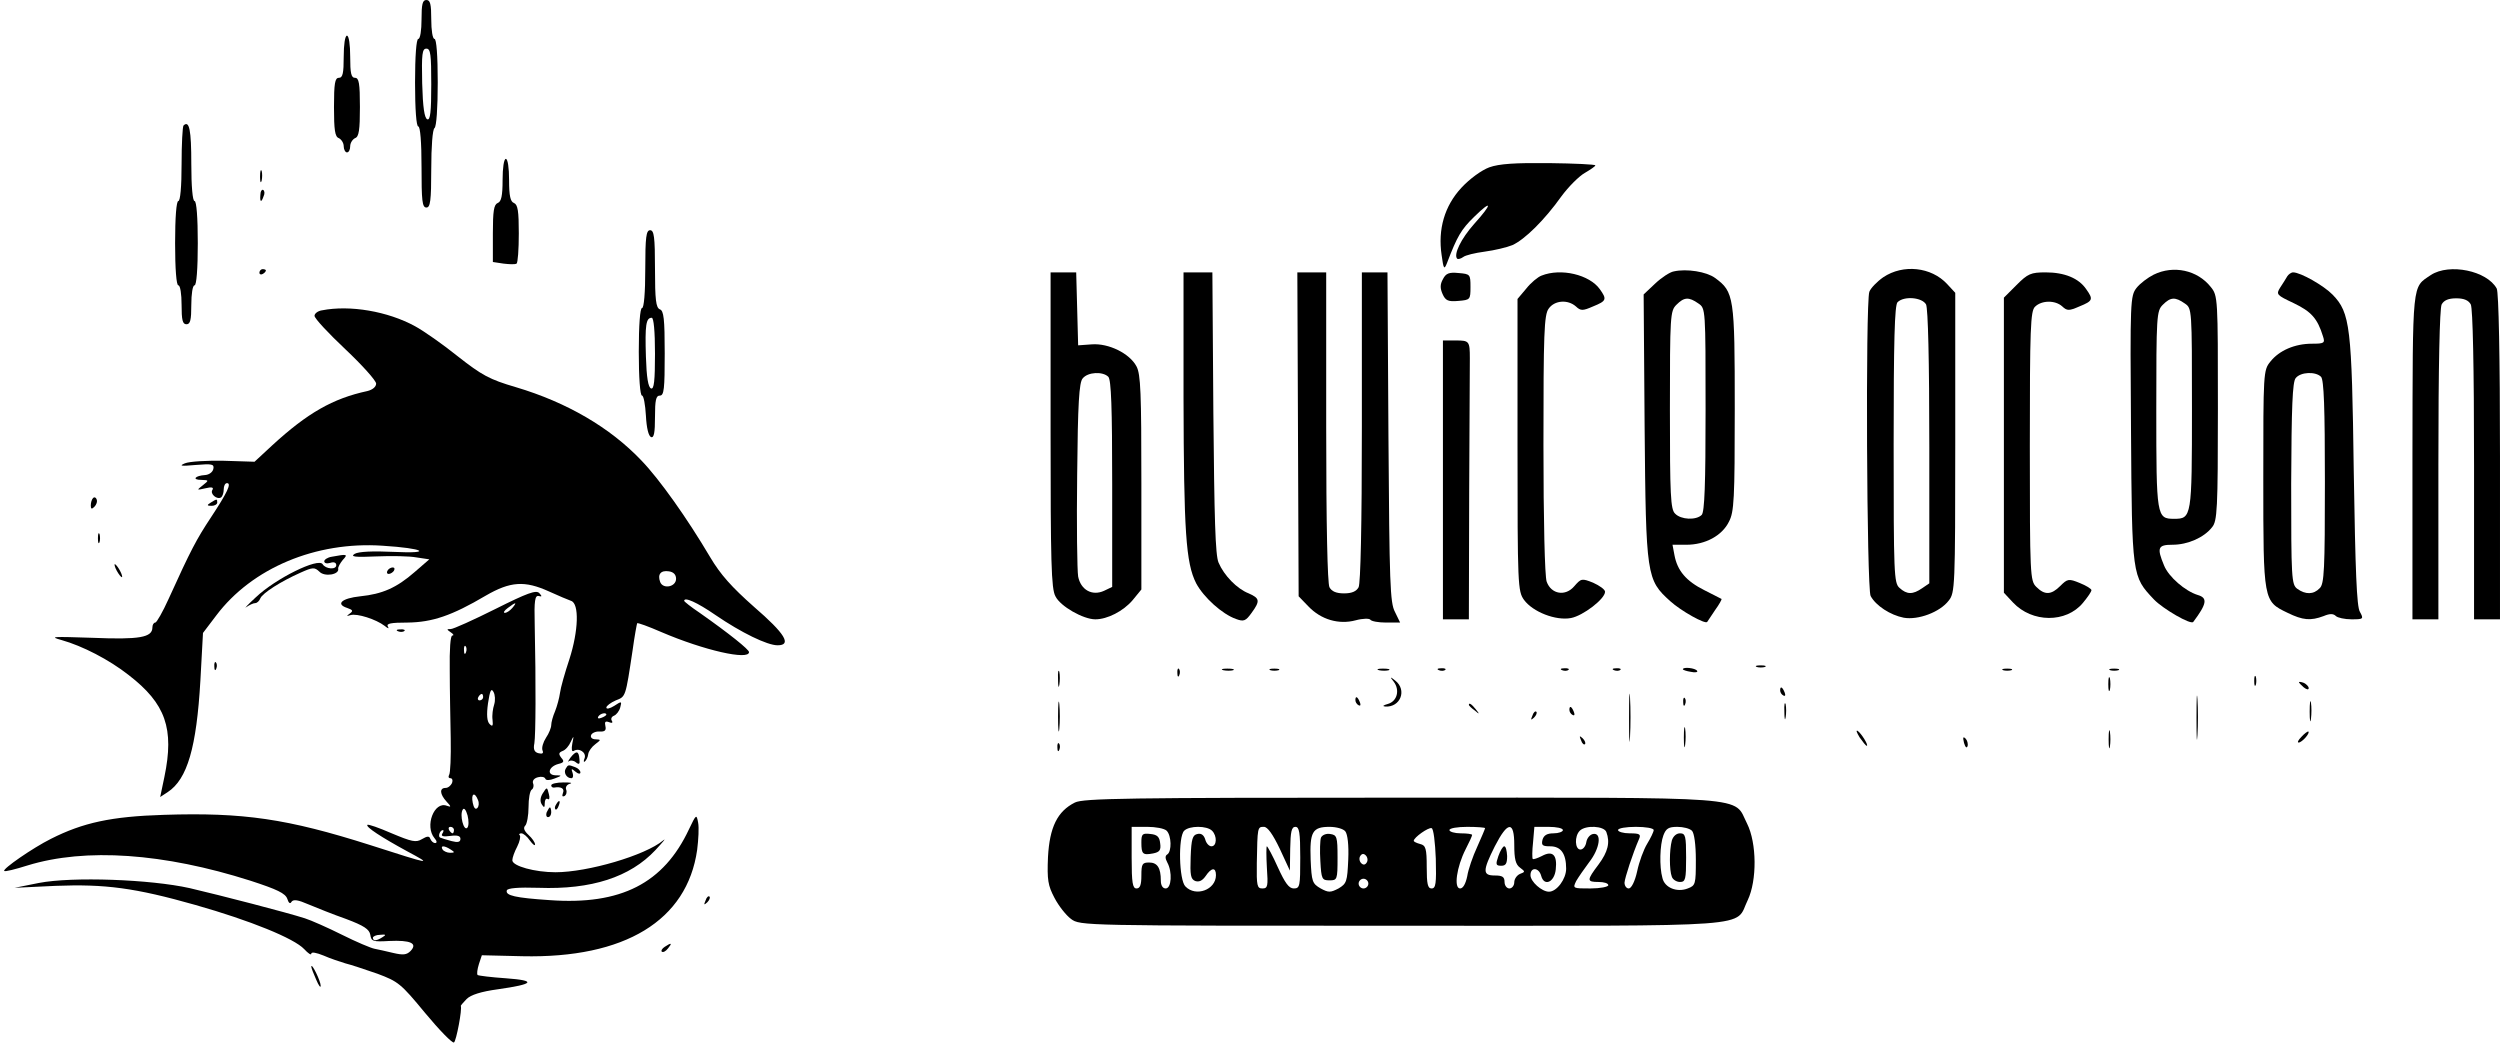 <?xml version="1.0" standalone="no"?>
<!DOCTYPE svg PUBLIC "-//W3C//DTD SVG 20010904//EN"
 "http://www.w3.org/TR/2001/REC-SVG-20010904/DTD/svg10.dtd">
<svg version="1.0" xmlns="http://www.w3.org/2000/svg"
 width="771pt" height="324pt" viewBox="0 0 771 324"
 preserveAspectRatio="xMidYMid meet">

<g transform="translate(0,324) scale(0.1,-0.1)"
fill="#000000" stroke="none">
<path d="M1300 3180 c0 -33 -4 -60 -10 -60 -6 0 -10 -52 -10 -135 0 -83 4
-135 10 -135 6 0 10 -48 10 -125 0 -104 2 -125 15 -125 12 0 15 20 15 119 0
69 4 122 10 126 6 4 10 62 10 141 0 83 -4 134 -10 134 -6 0 -10 27 -10 60 0
47 -3 60 -15 60 -12 0 -15 -13 -15 -60z m30 -201 c0 -84 -3 -110 -12 -107 -9
3 -14 37 -16 111 -2 91 0 107 13 107 13 0 15 -18 15 -111z"/>
<path d="M1060 3065 c0 -51 -3 -65 -15 -65 -12 0 -15 -17 -15 -90 0 -71 3 -92
15 -96 8 -4 15 -15 15 -25 0 -10 5 -19 10 -19 6 0 10 9 10 19 0 10 7 21 15 25
12 4 15 25 15 96 0 73 -3 90 -15 90 -12 0 -15 14 -15 65 0 37 -4 65 -10 65 -6
0 -10 -28 -10 -65z"/>
<path d="M566 2853 c-3 -3 -6 -57 -6 -120 0 -69 -4 -113 -10 -113 -6 0 -10
-50 -10 -130 0 -80 4 -130 10 -130 6 0 10 -27 10 -60 0 -47 3 -60 15 -60 12 0
15 13 15 60 0 33 4 60 10 60 6 0 10 50 10 130 0 80 -4 130 -10 130 -6 0 -10
45 -10 114 0 105 -6 136 -24 119z"/>
<path d="M1550 2685 c0 -49 -4 -67 -15 -71 -12 -5 -15 -25 -15 -94 l0 -88 33
-5 c17 -2 35 -3 40 0 4 2 7 44 7 93 0 69 -3 89 -15 94 -11 4 -15 22 -15 71 0
37 -4 65 -10 65 -6 0 -10 -28 -10 -65z"/>
<path d="M4593 2724 c-24 -9 -60 -35 -86 -63 -52 -56 -73 -128 -61 -208 6 -44
8 -46 17 -23 31 81 43 102 83 141 57 56 57 41 0 -22 -40 -45 -64 -94 -52 -107
3 -2 11 0 18 5 7 6 37 13 67 17 30 4 68 13 85 20 38 17 99 77 151 150 22 30
55 63 73 73 17 10 32 20 32 23 0 3 -64 6 -143 7 -105 1 -153 -2 -184 -13z"/>
<path d="M802 2695 c0 -16 2 -22 5 -12 2 9 2 23 0 30 -3 6 -5 -1 -5 -18z"/>
<path d="M803 2639 c-2 -23 3 -25 10 -4 4 8 3 16 -1 19 -4 3 -9 -4 -9 -15z"/>
<path d="M1990 2410 c0 -73 -4 -120 -10 -120 -6 0 -10 -52 -10 -135 0 -79 4
-135 10 -135 5 0 10 -28 12 -62 2 -38 8 -63 16 -66 9 -3 12 14 12 62 0 52 3
66 15 66 13 0 15 21 15 130 0 107 -3 132 -15 136 -12 5 -15 29 -15 125 0 99
-3 119 -15 119 -12 0 -15 -20 -15 -120z m30 -261 c0 -84 -3 -110 -12 -107 -9
3 -14 34 -16 98 -3 97 0 120 18 120 6 0 10 -41 10 -111z"/>
<path d="M800 2399 c0 -5 5 -7 10 -4 6 3 10 8 10 11 0 2 -4 4 -10 4 -5 0 -10
-5 -10 -11z"/>
<path d="M5162 2403 c-12 -2 -38 -19 -58 -38 l-35 -33 3 -409 c4 -461 6 -471
79 -537 33 -30 108 -72 114 -64 1 2 12 18 24 36 13 18 22 34 20 35 -2 1 -26
13 -53 27 -56 28 -83 60 -92 108 l-6 32 43 0 c58 0 110 28 131 71 16 30 18 69
18 349 0 345 -2 360 -61 403 -26 19 -87 29 -127 20z m76 -99 c22 -15 22 -16
22 -328 0 -229 -3 -315 -12 -324 -17 -17 -64 -15 -82 4 -14 13 -16 56 -16 320
0 291 1 305 20 324 24 24 38 25 68 4z"/>
<path d="M5808 2385 c-20 -14 -39 -34 -43 -45 -12 -36 -8 -916 4 -938 16 -30
61 -59 102 -67 44 -8 112 17 139 53 19 24 20 41 20 487 l0 462 -25 27 c-49 53
-136 62 -197 21z m132 -84 c6 -13 10 -169 10 -440 l0 -420 -22 -15 c-29 -20
-47 -20 -70 1 -17 15 -18 42 -18 443 0 318 3 429 12 438 20 20 76 15 88 -7z"/>
<path d="M6642 2393 c-18 -9 -42 -27 -53 -41 -19 -25 -20 -38 -17 -436 3 -455
3 -453 71 -525 28 -29 114 -79 121 -69 42 56 45 74 14 83 -39 12 -90 56 -104
91 -23 55 -19 64 26 64 47 0 97 22 122 54 16 19 18 54 18 367 0 340 0 347 -22
374 -41 52 -115 68 -176 38z m96 -89 c22 -15 22 -16 22 -324 0 -335 -1 -340
-55 -340 -54 0 -55 6 -55 336 0 291 1 305 20 324 24 24 38 25 68 4z"/>
<path d="M7497 2392 c-59 -40 -56 -13 -57 -559 l0 -503 40 0 40 0 0 476 c0
308 4 482 10 495 7 13 21 19 45 19 24 0 38 -6 45 -19 6 -13 10 -187 10 -495
l0 -476 40 0 40 0 0 501 c0 310 -4 507 -10 519 -30 55 -146 79 -203 42z"/>
<path d="M3240 1915 c0 -408 2 -491 15 -514 15 -31 86 -71 123 -71 37 0 86 25
115 59 l27 33 0 329 c0 276 -2 335 -15 359 -21 40 -86 72 -138 68 l-42 -3 -3
113 -3 112 -39 0 -40 0 0 -485z m178 163 c9 -9 12 -96 12 -330 l0 -318 -25
-12 c-37 -17 -72 3 -80 44 -3 18 -5 159 -3 314 2 220 6 285 17 297 16 20 62
22 79 5z"/>
<path d="M3650 2013 c1 -412 7 -509 39 -572 23 -43 80 -95 123 -110 24 -9 30
-6 48 19 27 37 25 45 -9 60 -36 14 -76 55 -93 95 -10 23 -13 136 -16 463 l-3
432 -45 0 -44 0 0 -387z"/>
<path d="M4003 1901 l2 -500 30 -31 c39 -41 94 -57 146 -43 22 6 42 6 45 2 3
-5 25 -9 49 -9 l43 0 -16 33 c-15 28 -17 88 -20 540 l-3 507 -39 0 -40 0 0
-476 c0 -308 -4 -482 -10 -495 -7 -13 -21 -19 -45 -19 -24 0 -38 6 -45 19 -6
13 -10 187 -10 495 l0 476 -45 0 -44 0 2 -499z"/>
<path d="M4450 2379 c-9 -16 -9 -28 -1 -46 9 -20 17 -24 49 -21 36 3 37 4 37
43 0 39 -1 40 -37 43 -29 3 -39 -1 -48 -19z"/>
<path d="M4754 2390 c-11 -4 -33 -22 -47 -40 l-27 -32 0 -450 c0 -435 1 -451
20 -478 27 -37 98 -65 145 -56 37 7 105 59 105 81 0 7 -17 19 -37 28 -35 14
-37 13 -58 -11 -27 -32 -71 -25 -85 14 -6 15 -10 192 -10 422 0 344 2 401 16
420 18 26 59 29 84 7 15 -14 21 -14 53 0 42 17 43 22 21 53 -32 45 -120 66
-180 42z"/>
<path d="M6219 2361 l-39 -39 0 -455 0 -455 28 -30 c59 -63 164 -64 216 -1 14
17 26 34 26 39 0 4 -16 14 -36 22 -34 14 -38 13 -60 -9 -28 -28 -48 -29 -74
-3 -19 19 -20 33 -20 434 0 364 2 417 16 430 20 20 62 21 84 1 15 -14 21 -14
53 0 42 17 43 22 21 53 -23 34 -67 52 -125 52 -46 0 -55 -4 -90 -39z"/>
<path d="M7054 2388 c-4 -7 -14 -23 -22 -35 -13 -21 -11 -23 42 -48 54 -26 73
-47 90 -102 7 -21 4 -23 -34 -23 -53 0 -101 -21 -128 -55 -22 -27 -22 -34 -22
-362 0 -378 0 -377 75 -413 47 -23 71 -25 111 -10 19 8 30 8 38 0 5 -5 27 -10
48 -10 37 0 38 1 26 23 -10 16 -14 125 -19 432 -6 449 -11 490 -65 546 -27 28
-99 69 -122 69 -6 0 -14 -6 -18 -12z m104 -310 c9 -9 12 -95 12 -324 0 -271
-2 -315 -16 -328 -19 -20 -44 -20 -69 -2 -18 13 -19 31 -19 324 1 238 4 315
14 326 15 19 61 21 78 4z"/>
<path d="M993 2283 c-13 -2 -23 -10 -23 -17 0 -8 43 -54 95 -103 52 -49 95
-97 95 -106 0 -10 -11 -19 -27 -23 -107 -23 -185 -68 -293 -167 l-55 -51 -95
3 c-52 1 -106 -2 -120 -8 -19 -8 -12 -9 33 -5 51 4 58 3 55 -12 -2 -10 -13
-18 -25 -19 -32 -2 -42 -15 -12 -15 24 -1 24 -1 4 -17 -19 -15 -19 -15 8 -9
20 5 27 3 22 -5 -8 -12 14 -31 27 -23 4 3 8 14 8 25 0 10 4 19 10 19 15 0 1
-29 -49 -105 -45 -68 -62 -100 -131 -252 -18 -40 -37 -73 -41 -73 -5 0 -9 -7
-9 -15 0 -31 -40 -38 -185 -32 -123 4 -135 4 -95 -7 64 -18 146 -60 207 -108
114 -88 141 -165 110 -314 l-13 -62 23 15 c61 40 89 138 101 344 l8 147 41 54
c110 146 307 229 513 215 128 -8 158 -25 34 -19 -64 3 -108 1 -120 -6 -15 -9
1 -11 66 -8 47 2 103 1 124 -3 l40 -6 -45 -39 c-56 -49 -100 -68 -168 -75 -57
-6 -77 -24 -40 -36 17 -6 19 -9 8 -17 -11 -8 -11 -9 2 -5 20 6 79 -13 105 -33
11 -9 15 -10 10 -2 -5 9 9 12 61 12 76 1 136 21 241 83 76 44 120 47 195 13
29 -13 59 -26 68 -29 26 -8 23 -93 -5 -180 -14 -42 -27 -88 -29 -104 -2 -15
-9 -41 -15 -56 -7 -16 -12 -35 -12 -43 0 -8 -7 -26 -16 -39 -9 -14 -14 -31
-11 -39 4 -9 0 -12 -12 -9 -13 3 -17 12 -13 31 4 26 5 177 1 367 -2 73 1 89
12 87 11 -3 11 -1 2 9 -10 10 -37 0 -135 -49 -68 -34 -130 -62 -138 -62 -13 0
-13 -1 0 -10 8 -5 11 -10 5 -10 -6 0 -9 -42 -8 -108 0 -59 2 -153 3 -209 1
-57 -1 -107 -5 -113 -3 -5 -2 -10 4 -10 6 0 8 -7 5 -15 -4 -8 -12 -15 -20 -15
-19 0 -18 -19 3 -42 15 -16 15 -18 1 -13 -39 15 -69 -63 -38 -100 8 -9 8 -15
2 -15 -6 0 -12 6 -15 13 -3 9 -9 9 -26 -1 -18 -11 -31 -8 -93 18 -39 17 -73
29 -75 26 -6 -6 43 -38 122 -81 80 -43 79 -43 -114 19 -255 81 -390 101 -636
93 -162 -5 -249 -24 -348 -74 -56 -28 -150 -93 -144 -99 2 -3 34 5 72 17 179
55 420 38 687 -47 83 -27 108 -39 114 -56 4 -13 9 -17 13 -9 6 8 20 6 52 -8
24 -10 76 -31 116 -45 56 -21 72 -32 75 -49 3 -20 8 -22 58 -19 66 3 89 -7 66
-31 -12 -12 -23 -13 -53 -6 -21 5 -47 11 -58 13 -11 2 -56 21 -100 43 -44 22
-96 45 -115 51 -56 18 -257 70 -355 93 -121 27 -361 36 -465 16 l-75 -15 126
6 c153 6 245 -6 432 -59 169 -48 304 -103 335 -136 12 -13 22 -20 22 -14 0 6
16 3 38 -6 20 -9 51 -19 67 -24 17 -4 61 -19 99 -32 64 -24 72 -30 147 -121
44 -53 84 -94 89 -91 7 4 26 104 21 113 0 1 8 11 18 21 13 13 45 23 96 30 113
16 121 27 25 34 -45 3 -84 8 -87 10 -3 3 -1 18 4 34 l9 27 125 -3 c316 -7 508
110 539 328 4 32 6 69 3 84 -5 27 -6 26 -28 -20 -78 -167 -210 -235 -430 -219
-105 7 -137 14 -132 30 2 7 35 10 98 8 163 -6 282 33 360 116 24 26 35 39 24
30 -55 -46 -232 -98 -332 -98 -63 0 -133 19 -133 37 0 8 7 27 15 42 8 16 11
31 8 35 -4 3 -1 6 5 6 6 0 18 -10 26 -22 9 -12 16 -18 16 -12 0 6 -9 19 -20
29 -14 13 -17 22 -10 29 5 5 10 31 10 57 0 26 4 50 10 54 5 3 7 12 4 19 -3 8
3 16 15 19 11 3 21 1 23 -5 2 -5 13 -5 28 1 24 9 24 10 3 10 -28 1 -21 27 9
35 17 4 19 8 9 19 -9 12 -8 16 4 21 9 3 20 16 25 28 10 21 10 20 5 -5 -3 -17
-2 -26 4 -23 17 11 40 -5 34 -22 -4 -9 -3 -14 1 -10 4 3 9 13 10 22 1 9 11 23
22 31 18 14 18 14 1 15 -11 0 -17 6 -14 13 2 6 14 12 26 11 17 -1 21 4 18 17
-3 13 0 16 11 12 9 -4 13 -2 9 4 -4 6 -1 13 7 16 7 3 16 14 19 26 5 19 4 19
-19 4 -13 -8 -24 -11 -24 -5 0 5 13 15 29 22 31 12 30 9 52 155 6 44 13 81 14
83 2 2 35 -10 74 -27 133 -57 271 -88 271 -62 0 8 -61 57 -152 121 -27 18 -48
35 -48 37 0 13 39 -4 97 -44 79 -54 159 -93 191 -93 45 0 23 36 -72 118 -70
62 -104 100 -136 154 -71 120 -156 240 -212 298 -96 101 -229 179 -387 226
-82 24 -105 37 -179 95 -46 37 -106 79 -132 93 -84 46 -201 66 -287 49z m1092
-828 c0 -25 -40 -33 -49 -10 -9 24 2 37 27 33 14 -2 22 -10 22 -23z m-505 -90
c-7 -8 -17 -15 -23 -15 -6 0 -2 7 9 15 25 19 30 19 14 0z m-143 -137 c-3 -8
-6 -5 -6 6 -1 11 2 17 5 13 3 -3 4 -12 1 -19z m87 -161 c-4 -12 -7 -33 -5 -47
2 -19 0 -22 -9 -13 -8 8 -10 28 -5 64 6 40 10 48 17 35 5 -9 6 -26 2 -39z
m-34 23 c0 -5 -5 -10 -11 -10 -5 0 -7 5 -4 10 3 6 8 10 11 10 2 0 4 -4 4 -10z
m380 -54 c0 -2 -7 -7 -16 -10 -8 -3 -12 -2 -9 4 6 10 25 14 25 6z m-396 -263
c4 -9 3 -20 -2 -25 -6 -6 -11 1 -14 16 -6 29 6 35 16 9z m-33 -86 c-11 -11
-24 40 -14 56 4 7 10 0 15 -18 4 -16 4 -33 -1 -38z m-41 -7 c0 -5 -2 -10 -4
-10 -3 0 -8 5 -11 10 -3 6 -1 10 4 10 6 0 11 -4 11 -10z m-36 -11 c-5 -8 3
-10 25 -7 22 3 31 0 31 -9 0 -10 -8 -12 -27 -7 -16 4 -31 9 -36 11 -7 4 0 23
9 23 3 0 2 -5 -2 -11z m26 -49 c13 -8 13 -10 -2 -10 -9 0 -20 5 -23 10 -8 13
5 13 25 0z m-210 -270 c-18 -12 -30 -13 -30 -2 0 4 10 9 22 9 18 2 20 0 8 -7z"/>
<path d="M4450 1760 l0 -430 40 0 40 0 1 395 c1 217 2 402 2 410 0 53 -2 55
-43 55 l-40 0 0 -430z"/>
<path d="M287 1704 c-4 -4 -7 -14 -7 -23 0 -11 3 -12 11 -4 6 6 10 16 7 23 -2
6 -7 8 -11 4z"/>
<path d="M650 1690 c-13 -8 -12 -10 3 -10 9 0 17 5 17 10 0 12 -1 12 -20 0z"/>
<path d="M302 1580 c0 -14 2 -19 5 -12 2 6 2 18 0 25 -3 6 -5 1 -5 -13z"/>
<path d="M1023 1523 c-13 -2 -23 -9 -23 -14 0 -6 8 -8 18 -5 12 4 19 1 19 -7
0 -15 -33 -12 -42 3 -13 21 -145 -44 -206 -102 -25 -23 -38 -37 -29 -30 9 6
21 12 27 12 6 0 13 7 16 15 7 16 63 52 124 79 38 17 43 17 58 3 16 -17 62 -9
58 9 -1 5 6 17 14 27 17 18 14 19 -34 10z"/>
<path d="M360 1480 c6 -11 13 -20 16 -20 2 0 0 9 -6 20 -6 11 -13 20 -16 20
-2 0 0 -9 6 -20z"/>
<path d="M1195 1480 c-3 -5 -2 -10 4 -10 5 0 13 5 16 10 3 6 2 10 -4 10 -5 0
-13 -4 -16 -10z"/>
<path d="M1228 1293 c7 -3 16 -2 19 1 4 3 -2 6 -13 5 -11 0 -14 -3 -6 -6z"/>
<path d="M661 1184 c0 -11 3 -14 6 -6 3 7 2 16 -1 19 -3 4 -6 -2 -5 -13z"/>
<path d="M5418 1183 c6 -2 18 -2 25 0 6 3 1 5 -13 5 -14 0 -19 -2 -12 -5z"/>
<path d="M3263 1145 c0 -22 2 -30 4 -17 2 12 2 30 0 40 -3 9 -5 -1 -4 -23z"/>
<path d="M3631 1164 c0 -11 3 -14 6 -6 3 7 2 16 -1 19 -3 4 -6 -2 -5 -13z"/>
<path d="M3773 1173 c9 -2 23 -2 30 0 6 3 -1 5 -18 5 -16 0 -22 -2 -12 -5z"/>
<path d="M3918 1173 c6 -2 18 -2 25 0 6 3 1 5 -13 5 -14 0 -19 -2 -12 -5z"/>
<path d="M4253 1173 c9 -2 23 -2 30 0 6 3 -1 5 -18 5 -16 0 -22 -2 -12 -5z"/>
<path d="M4438 1173 c7 -3 16 -2 19 1 4 3 -2 6 -13 5 -11 0 -14 -3 -6 -6z"/>
<path d="M4818 1173 c7 -3 16 -2 19 1 4 3 -2 6 -13 5 -11 0 -14 -3 -6 -6z"/>
<path d="M4978 1173 c7 -3 16 -2 19 1 4 3 -2 6 -13 5 -11 0 -14 -3 -6 -6z"/>
<path d="M5190 1176 c0 -2 11 -6 25 -8 13 -3 22 -1 19 3 -5 9 -44 13 -44 5z"/>
<path d="M6178 1173 c6 -2 18 -2 25 0 6 3 1 5 -13 5 -14 0 -19 -2 -12 -5z"/>
<path d="M6508 1173 c6 -2 18 -2 25 0 6 3 1 5 -13 5 -14 0 -19 -2 -12 -5z"/>
<path d="M6502 1130 c0 -19 2 -27 5 -17 2 9 2 25 0 35 -3 9 -5 1 -5 -18z"/>
<path d="M6952 1140 c0 -14 2 -19 5 -12 2 6 2 18 0 25 -3 6 -5 1 -5 -13z"/>
<path d="M4298 1138 c20 -26 11 -61 -18 -69 -14 -4 -18 -7 -8 -8 47 -3 68 51
31 80 -16 13 -17 12 -5 -3z"/>
<path d="M5024 1025 c0 -66 1 -92 3 -57 2 34 2 88 0 120 -2 31 -3 3 -3 -63z"/>
<path d="M7090 1136 c0 -2 7 -9 15 -16 9 -7 15 -8 15 -2 0 5 -7 12 -15 16 -8
3 -15 4 -15 2z"/>
<path d="M6774 1025 c0 -60 1 -84 3 -52 2 32 2 81 0 110 -2 29 -3 3 -3 -58z"/>
<path d="M5490 1111 c0 -6 4 -13 10 -16 6 -3 7 1 4 9 -7 18 -14 21 -14 7z"/>
<path d="M3263 1030 c0 -41 2 -58 4 -37 2 20 2 54 0 75 -2 20 -4 3 -4 -38z"/>
<path d="M4180 1081 c0 -6 4 -13 10 -16 6 -3 7 1 4 9 -7 18 -14 21 -14 7z"/>
<path d="M5191 1074 c0 -11 3 -14 6 -6 3 7 2 16 -1 19 -3 4 -6 -2 -5 -13z"/>
<path d="M7123 1045 c0 -27 2 -38 4 -22 2 15 2 37 0 50 -2 12 -4 0 -4 -28z"/>
<path d="M5503 1045 c0 -22 2 -30 4 -17 2 12 2 30 0 40 -3 9 -5 -1 -4 -23z"/>
<path d="M4530 1066 c0 -2 8 -10 18 -17 15 -13 16 -12 3 4 -13 16 -21 21 -21
13z"/>
<path d="M4840 1051 c0 -6 4 -13 10 -16 6 -3 7 1 4 9 -7 18 -14 21 -14 7z"/>
<path d="M4726 1033 c-6 -14 -5 -15 5 -6 7 7 10 15 7 18 -3 3 -9 -2 -12 -12z"/>
<path d="M5193 965 c0 -27 2 -38 4 -22 2 15 2 37 0 50 -2 12 -4 0 -4 -28z"/>
<path d="M6503 960 c0 -25 2 -35 4 -22 2 12 2 32 0 45 -2 12 -4 2 -4 -23z"/>
<path d="M5735 966 c10 -14 19 -26 22 -26 7 0 -17 39 -28 46 -6 3 -3 -5 6 -20z"/>
<path d="M7098 968 c-10 -10 -14 -18 -9 -18 10 0 36 29 30 34 -2 1 -12 -6 -21
-16z"/>
<path d="M4876 957 c3 -10 9 -15 12 -12 3 3 0 11 -7 18 -10 9 -11 8 -5 -6z"/>
<path d="M6057 949 c4 -13 8 -18 11 -10 2 7 -1 18 -6 23 -8 8 -9 4 -5 -13z"/>
<path d="M3261 934 c0 -11 3 -14 6 -6 3 7 2 16 -1 19 -3 4 -6 -2 -5 -13z"/>
<path d="M1759 903 c-7 -10 -9 -15 -5 -11 5 4 15 3 22 -3 10 -8 13 -6 11 10
-2 26 -10 27 -28 4z"/>
<path d="M1745 870 c-8 -12 2 -30 17 -30 5 0 7 7 4 16 -5 14 -4 15 9 4 8 -7
15 -8 15 -2 0 5 -7 13 -16 16 -21 8 -22 8 -29 -4z"/>
<path d="M1700 818 c0 -4 3 -7 8 -7 23 4 34 -3 28 -17 -3 -9 -2 -12 5 -9 6 4
8 13 5 20 -3 8 3 16 12 18 9 3 0 4 -20 4 -21 0 -38 -4 -38 -9z"/>
<path d="M1673 792 c-7 -12 -8 -24 -2 -33 7 -11 9 -10 9 4 0 10 4 16 9 13 5
-4 7 3 4 14 -6 24 -6 24 -20 2z"/>
<path d="M3315 765 c-54 -27 -78 -76 -83 -168 -3 -71 0 -88 20 -126 13 -25 36
-54 51 -65 28 -21 35 -21 1020 -21 1119 0 1025 -7 1067 79 29 61 28 176 -2
236 -44 86 36 80 -1068 80 -843 0 -979 -2 -1005 -15z m283 -87 c15 -15 16 -64
2 -73 -7 -4 -7 -12 0 -25 16 -29 13 -80 -5 -80 -9 0 -15 9 -15 24 0 40 -11 56
-36 56 -21 0 -24 -4 -24 -40 0 -29 -4 -40 -15 -40 -12 0 -15 17 -15 95 l0 95
48 0 c26 0 53 -5 60 -12z m140 0 c16 -16 15 -48 -2 -48 -7 0 -16 9 -19 21 -4
13 -12 20 -24 17 -15 -3 -19 -15 -21 -71 -2 -56 0 -68 14 -74 12 -4 22 1 32
15 18 27 32 28 32 3 0 -45 -62 -68 -94 -35 -20 19 -23 153 -4 172 16 16 70 16
86 0z m209 -56 l31 -67 1 68 c1 52 4 67 16 67 12 0 15 -17 15 -95 0 -88 -1
-95 -20 -95 -15 0 -27 17 -49 65 -16 36 -32 65 -34 65 -2 0 -2 -29 0 -65 4
-58 3 -65 -14 -65 -16 0 -18 8 -17 78 2 112 2 112 22 112 11 0 27 -22 49 -68z
m202 54 c7 -9 11 -42 9 -87 -3 -68 -5 -74 -30 -89 -25 -13 -31 -13 -55 0 -26
15 -28 21 -31 89 -3 85 5 101 58 101 21 0 43 -6 49 -14z m279 -84 c2 -77 0
-92 -13 -92 -12 0 -15 14 -15 66 0 57 -3 67 -20 71 -11 3 -20 7 -20 10 0 10
45 42 55 39 6 -1 11 -44 13 -94z m152 94 c0 -2 -11 -28 -24 -57 -14 -30 -28
-71 -31 -91 -5 -24 -13 -38 -22 -38 -20 0 -11 66 17 121 11 21 20 41 20 44 0
3 -16 5 -35 5 -19 0 -35 5 -35 10 0 6 25 10 55 10 30 0 55 -2 55 -4z m90 -52
c0 -43 4 -60 18 -70 16 -12 16 -13 0 -19 -10 -4 -18 -16 -18 -26 0 -10 -7 -19
-15 -19 -8 0 -15 9 -15 20 0 16 -7 20 -30 20 -38 0 -38 14 0 90 40 78 60 79
60 4z m150 46 c0 -5 -13 -10 -29 -10 -20 0 -30 -6 -34 -20 -4 -17 0 -20 24
-20 33 0 49 -23 49 -69 0 -32 -29 -71 -53 -71 -22 0 -57 31 -57 51 0 26 26 24
33 -2 9 -34 41 -20 45 20 5 45 -10 59 -43 41 -14 -7 -26 -11 -28 -9 -2 2 -2
25 1 52 l4 47 44 0 c24 0 44 -4 44 -10z m134 -6 c12 -32 5 -61 -24 -100 -37
-49 -37 -54 0 -54 17 0 30 -4 30 -10 0 -5 -25 -10 -55 -10 -55 0 -55 0 -44 23
7 12 25 38 40 58 33 42 40 92 12 87 -10 -2 -19 -13 -21 -26 -2 -12 -10 -22
-18 -22 -17 0 -19 41 -2 58 18 18 75 15 82 -4z m146 6 c0 -5 -9 -24 -20 -42
-11 -18 -25 -56 -31 -85 -7 -32 -18 -53 -26 -53 -7 0 -13 8 -13 18 1 15 25 89
45 135 6 14 2 17 -29 17 -20 0 -36 5 -36 10 0 6 25 10 55 10 30 0 55 -4 55
-10z m118 -2 c7 -7 12 -43 12 -90 0 -75 -1 -79 -25 -88 -33 -13 -71 2 -78 32
-10 35 -8 103 3 132 8 21 16 26 43 26 18 0 38 -5 45 -12z m-1003 -98 c-5 -8
-11 -8 -17 -2 -6 6 -7 16 -3 22 5 8 11 8 17 2 6 -6 7 -16 3 -22z m5 -65 c0 -8
-7 -15 -15 -15 -8 0 -15 7 -15 15 0 8 7 15 15 15 8 0 15 -7 15 -15z"/>
<path d="M3520 642 c0 -36 4 -40 36 -34 20 4 25 10 22 31 -2 20 -9 27 -30 29
-25 3 -28 0 -28 -26z"/>
<path d="M4074 657 c-3 -8 -4 -41 -2 -73 3 -55 5 -59 28 -59 24 0 25 2 25 70
0 65 -2 70 -23 73 -12 2 -24 -3 -28 -11z"/>
<path d="M4621 600 c-9 -26 -8 -30 9 -30 14 0 18 7 18 30 -1 17 -4 30 -9 30
-4 0 -12 -13 -18 -30z"/>
<path d="M5156 648 c-8 -30 -8 -92 0 -112 3 -9 15 -16 25 -16 17 0 19 8 19 75
0 67 -2 75 -19 75 -11 0 -21 -9 -25 -22z"/>
<path d="M1715 759 c-4 -6 -5 -12 -2 -15 2 -3 7 2 10 11 7 17 1 20 -8 4z"/>
<path d="M1686 735 c-3 -8 -1 -15 4 -15 6 0 10 7 10 15 0 8 -2 15 -4 15 -2 0
-6 -7 -10 -15z"/>
<path d="M2176 463 c-6 -14 -5 -15 5 -6 7 7 10 15 7 18 -3 3 -9 -2 -12 -12z"/>
<path d="M2050 320 c-8 -5 -12 -12 -9 -15 4 -3 12 1 19 10 14 17 11 19 -10 5z"/>
<path d="M960 259 c0 -4 7 -22 15 -40 8 -19 14 -27 14 -19 0 14 -28 72 -29 59z"/>
</g>
</svg>
